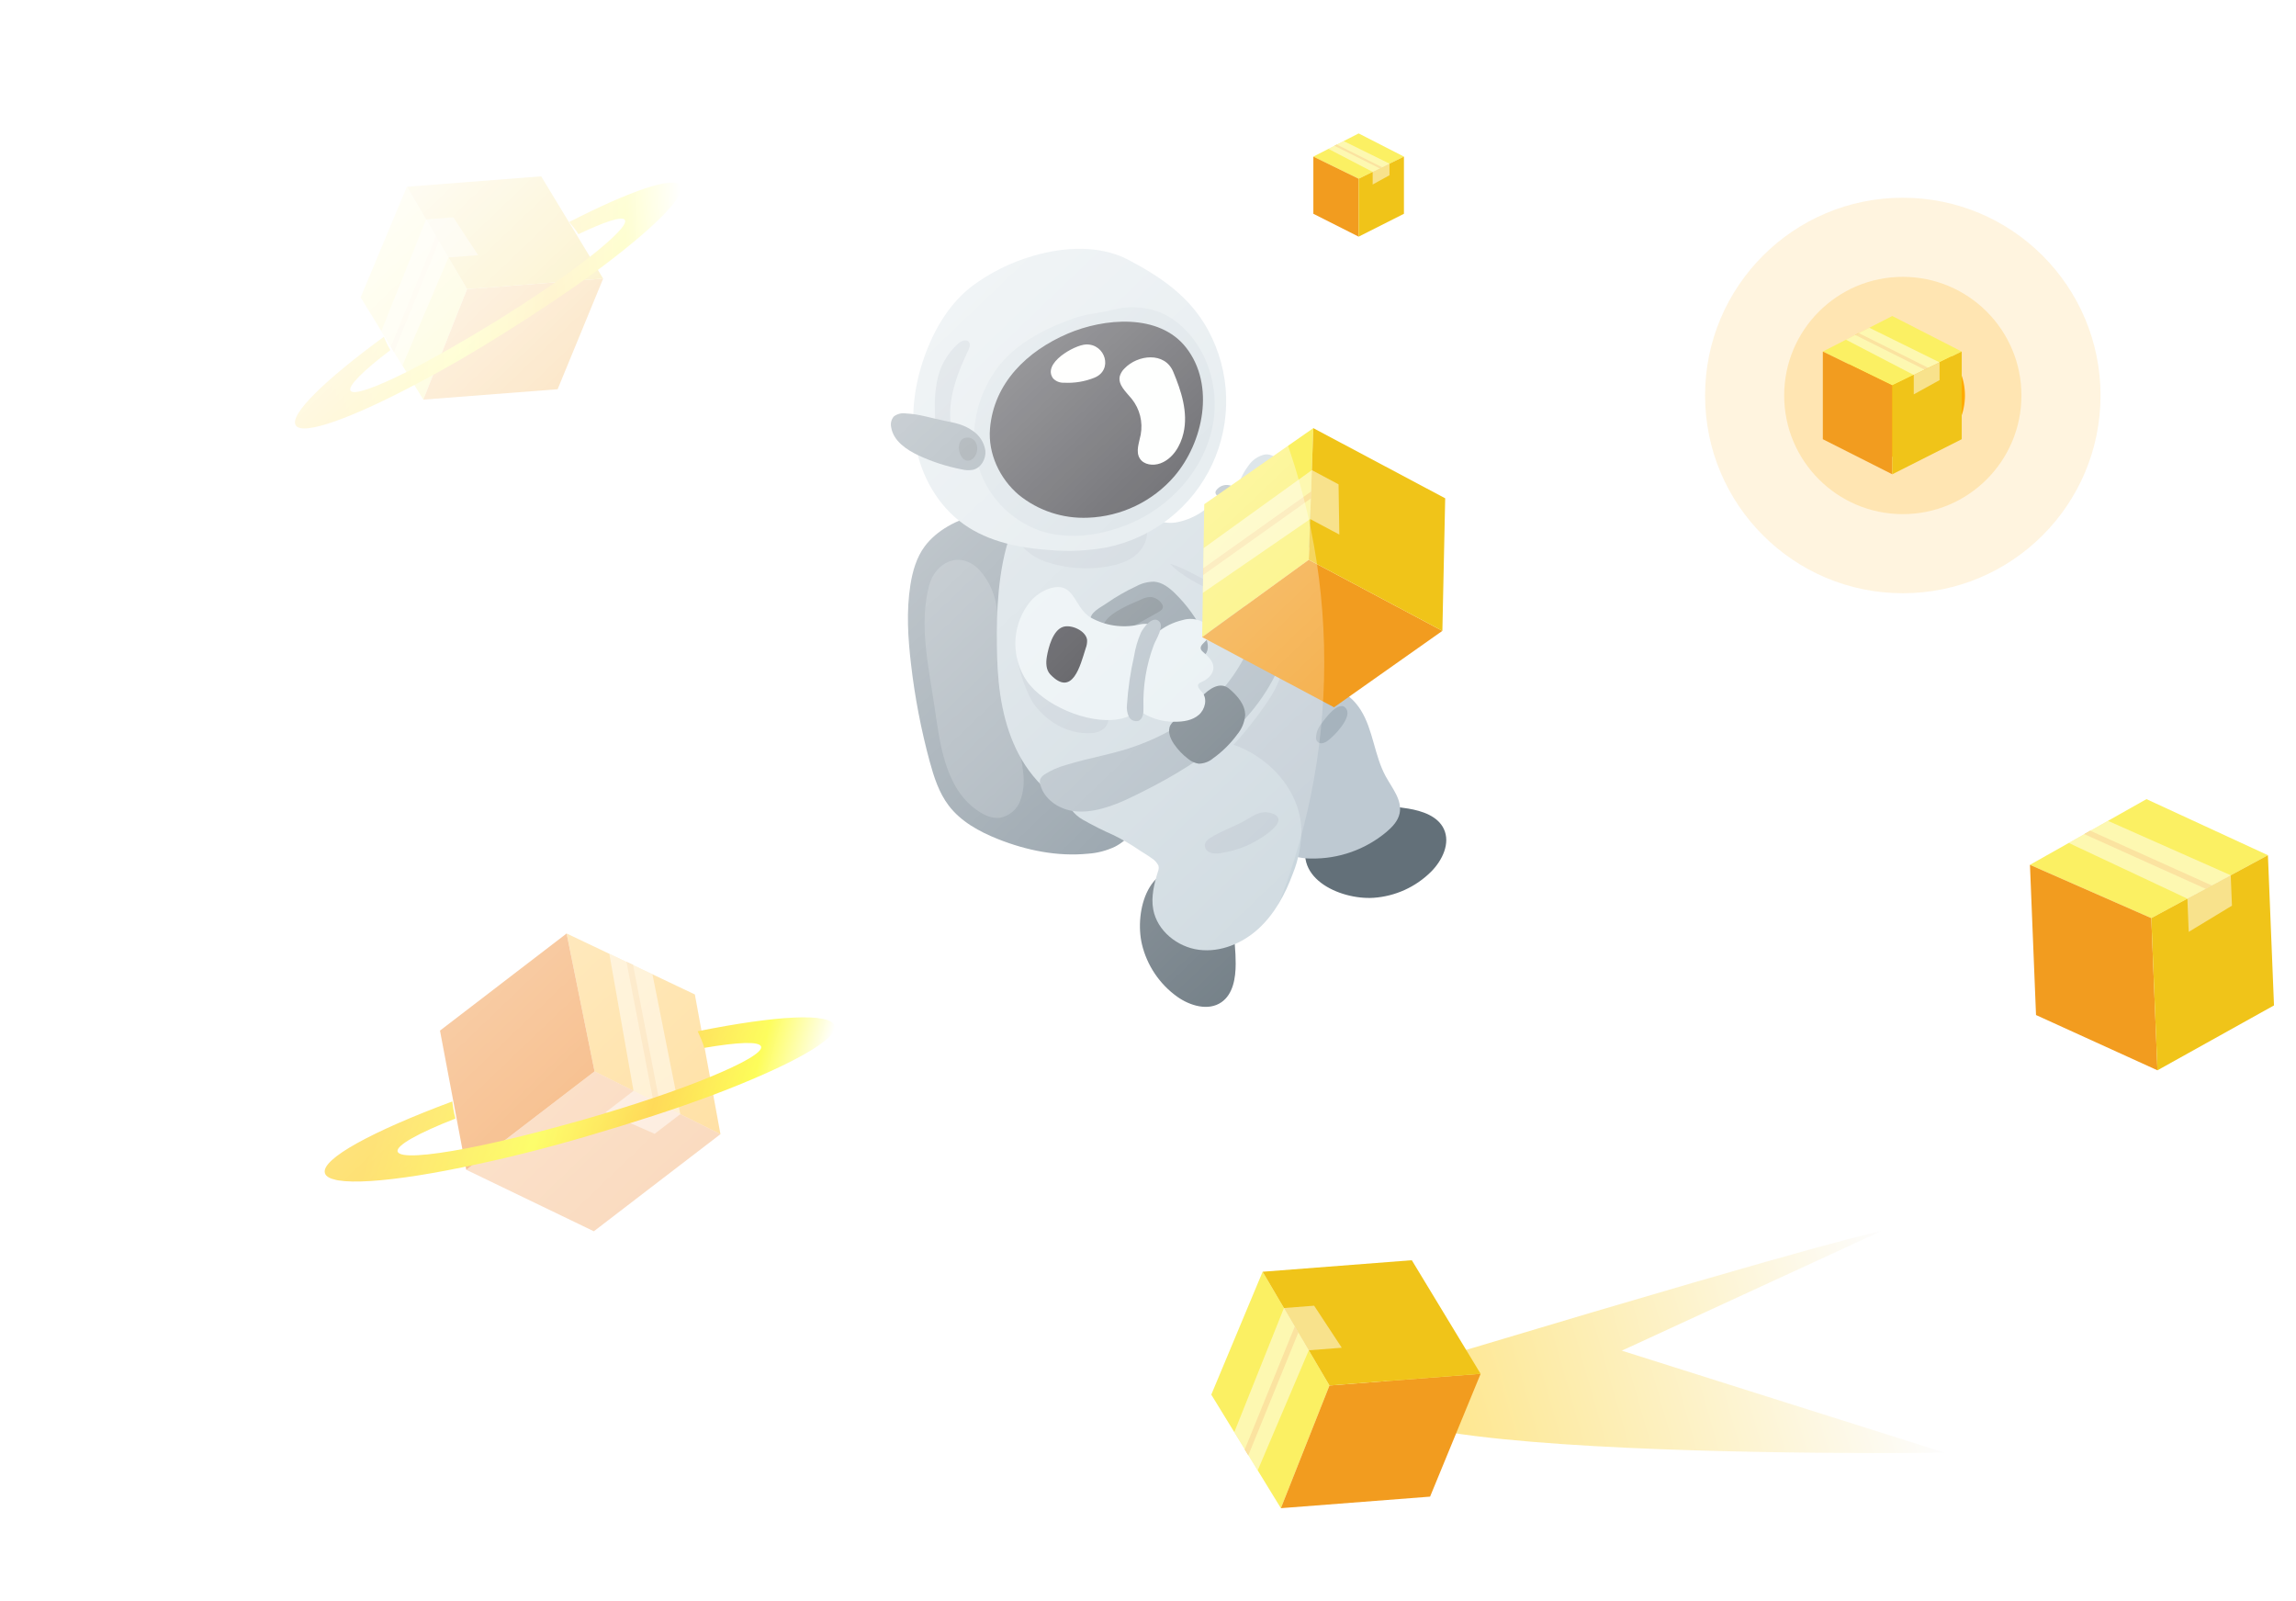 <svg width="327" height="228" viewBox="0 0 327 228" fill="none" xmlns="http://www.w3.org/2000/svg">
<path opacity="0.127" d="M271 84.479C286.553 84.479 299.161 71.871 299.161 56.318C299.161 40.765 286.553 28.157 271 28.157C255.447 28.157 242.839 40.765 242.839 56.318C242.839 71.871 255.447 84.479 271 84.479Z" fill="#FFAB00"/>
<path opacity="0.2" d="M271 73.215C280.332 73.215 287.897 65.65 287.897 56.318C287.897 46.986 280.332 39.422 271 39.422C261.668 39.422 254.104 46.986 254.104 56.318C254.104 65.65 261.668 73.215 271 73.215Z" fill="#FFAB00"/>
<g filter="url(#filter0_f)">
<path d="M271 65.169C275.888 65.169 279.851 61.206 279.851 56.318C279.851 51.43 275.888 47.467 271 47.467C266.112 47.467 262.149 51.43 262.149 56.318C262.149 61.206 266.112 65.169 271 65.169Z" fill="#FFAB00"/>
</g>
<g clip-path="url(#clip0)">
<path d="M162.637 134.469C163.356 137.475 165.135 140.122 167.648 141.925C169.489 143.236 172.097 144.004 173.955 142.72C175.623 141.567 175.986 139.274 175.988 137.247C175.989 135.46 175.826 133.677 175.501 131.919C175.248 130.273 174.703 128.684 173.892 127.229C173.067 125.765 171.739 124.65 170.154 124.092C163.584 122.036 161.523 129.732 162.637 134.469Z" fill="#637079"/>
<path d="M195.638 127.848C198.724 127.632 201.628 126.312 203.819 124.13C205.414 122.531 206.598 120.086 205.633 118.043C204.767 116.21 202.562 115.478 200.561 115.143C198.797 114.848 197.009 114.716 195.221 114.749C193.553 114.728 191.896 115.006 190.326 115.567C188.746 116.139 187.429 117.266 186.619 118.736C183.516 124.876 190.778 128.17 195.638 127.848Z" fill="#637079"/>
<path d="M193.808 101.123C195.574 103.937 195.74 107.609 197.361 110.565C198.286 112.252 199.735 113.951 199.335 115.833C199.11 116.894 198.321 117.741 197.493 118.444C194.481 120.981 190.646 122.335 186.706 122.254C185.59 122.265 184.484 122.043 183.459 121.602C182.948 121.378 182.489 121.051 182.111 120.642C181.733 120.232 181.444 119.749 181.262 119.223C180.98 118.281 181.146 117.263 180.979 116.294C180.621 114.221 178.834 112.72 177.074 111.564C175.42 110.475 173.61 109.42 172.438 107.77C171.302 106.17 172.435 103.451 173.159 101.841C174.233 99.451 175.792 97.018 177.933 95.448C179.26 94.475 180.363 94.085 181.943 94.557C183.881 95.133 185.784 95.817 187.645 96.606C189.731 97.491 191.826 98.561 193.241 100.327C193.445 100.581 193.634 100.847 193.808 101.123Z" fill="#BEC9D2"/>
<path d="M131.703 77.798C130.528 79.377 129.973 81.335 129.663 83.276C129.068 87.026 129.308 90.858 129.755 94.629C130.295 99.303 131.185 103.931 132.417 108.473C133.018 110.667 133.732 112.885 135.105 114.699C136.838 116.987 139.467 118.426 142.135 119.488C146.19 121.099 150.595 121.995 154.939 121.569C156.281 121.481 157.595 121.14 158.809 120.563C160.738 119.568 162.105 117.726 163.024 115.762C163.94 113.886 164.382 111.815 164.312 109.729C164.061 105.119 160.83 101.313 158.667 97.231C155.928 92.069 154.826 86.198 152.44 80.865C151.387 78.513 150.029 76.207 147.96 74.671C143.385 71.274 135.032 73.325 131.703 77.798Z" fill="#7C8B96"/>
<path d="M186.5 72.496C186.034 72.416 185.376 72.376 185.339 71.905C185.345 71.742 185.395 71.584 185.484 71.447C185.919 70.6 186.095 69.483 185.48 68.754C184.897 68.062 183.869 68.006 182.964 67.989C182.789 67.999 182.614 67.965 182.455 67.89C181.949 67.597 182.241 66.84 182.235 66.257C182.228 65.28 181.116 64.591 180.148 64.719C179.182 64.929 178.337 65.509 177.793 66.333C176.945 67.446 176.37 68.743 176.115 70.118C175.841 69.926 175.52 69.814 175.186 69.792C174.853 69.771 174.52 69.842 174.225 69.998C173.896 70.227 173.609 70.512 173.379 70.84C171.912 72.708 169.811 73.975 167.471 74.398C165.162 74.747 163.96 73.472 161.937 73.063C159.883 72.648 159.328 75.206 159.585 76.908C159.863 78.746 160.989 80.345 162.254 81.709C164.593 84.231 167.673 86.255 171.101 86.557C172.69 86.684 174.287 86.445 175.768 85.858C177.249 85.27 178.575 84.35 179.644 83.169C180.195 82.589 180.614 81.895 180.87 81.137C180.959 80.839 181.014 80.532 181.033 80.221C182.929 80.15 184.744 79.436 186.178 78.195C187.114 77.437 187.973 76.468 188.176 75.281C188.379 74.094 187.688 72.7 186.5 72.496Z" fill="#CAD6DD"/>
<path d="M164.076 122.249C164.475 122.504 164.794 122.865 164.998 123.292C165.057 123.57 165.028 123.858 164.916 124.118C164.372 125.859 163.916 127.698 164.243 129.493C164.798 132.541 167.678 134.861 170.754 135.254C173.831 135.646 176.963 134.334 179.246 132.239C181.529 130.144 183.049 127.333 184.122 124.426C184.951 122.39 185.368 120.21 185.346 118.011C185.19 114.445 183.245 111.087 180.499 108.802C176.475 105.452 171.947 104.609 166.979 106.165C164.388 106.977 161.943 108.19 159.406 109.158C157.381 109.932 155.266 110.564 153.486 111.802C152.934 112.132 152.497 112.625 152.236 113.213C152.131 113.561 152.108 113.928 152.169 114.285C152.229 114.643 152.371 114.983 152.583 115.277C153.013 115.863 153.561 116.352 154.192 116.713C155.633 117.532 157.115 118.277 158.633 118.943C159.937 119.586 161.192 120.323 162.389 121.148C162.782 121.417 163.49 121.807 164.076 122.249Z" fill="#CAD6DD"/>
<path d="M139.381 81.056C136.661 78.357 133.193 80.077 132.324 83.384C130.861 88.96 132.233 94.825 133.079 100.527C133.834 105.613 134.5 111.995 138.995 115.269C139.995 115.997 141.188 116.61 142.418 116.453C143.072 116.328 143.682 116.036 144.19 115.607C144.698 115.177 145.086 114.623 145.317 114C145.764 112.745 145.906 111.402 145.731 110.082C145.465 106.992 144.298 104.12 143.877 101.077C143.44 97.916 142.838 94.777 142.531 91.599C142.421 89.727 142.2 87.863 141.868 86.017C141.531 84.16 140.668 82.438 139.381 81.056Z" fill="#929FA9"/>
<path d="M173.342 83.344C173.002 83.206 172.664 83.062 172.33 82.91C170.499 82.075 168.785 80.964 166.867 80.353C166.813 80.329 166.752 80.325 166.695 80.341C166.559 80.4 166.625 80.605 166.711 80.725C167.34 81.721 168.067 82.652 168.881 83.504C169.742 84.353 170.698 85.1 171.73 85.73C172.551 86.234 173.466 86.565 174.419 86.704C174.862 86.749 175.024 86.59 175.336 86.346C175.728 86.039 176.171 85.812 176.55 85.485C176.644 85.425 176.72 85.342 176.772 85.243C176.824 85.145 176.848 85.034 176.844 84.923C176.816 84.843 176.771 84.771 176.711 84.71C176.652 84.65 176.58 84.604 176.5 84.574C175.498 84.087 174.379 83.766 173.342 83.344Z" fill="#BEC9D2"/>
<path d="M142.013 93.548C142.145 98.345 142.871 103.235 145.125 107.472C147.38 111.71 151.362 115.227 156.101 116.004C159.243 116.518 162.502 115.81 165.367 114.425C168.201 112.965 170.787 111.066 173.028 108.799C175.627 106.295 177.982 103.55 180.061 100.599C181.459 98.615 182.777 96.378 182.705 93.951C182.625 91.246 180.799 88.858 178.604 87.272C176.409 85.685 173.835 84.726 171.407 83.528C168.978 82.331 166.583 80.791 165.209 78.46C163.953 76.329 163.669 73.734 162.407 71.609C160.541 68.473 156.585 66.831 152.985 67.432C142.035 69.26 141.781 85.106 142.013 93.548Z" fill="#CAD6DD"/>
<path d="M157.828 80.659C159.339 80.385 160.868 79.886 161.99 78.838C163.111 77.79 163.727 76.091 163.155 74.667C162.678 73.693 161.901 72.897 160.938 72.396C157.023 70.016 151.32 69.383 147.219 71.709C142.481 74.398 144.868 78.651 149.013 80.018C151.853 80.959 154.883 81.18 157.828 80.659Z" fill="#BEC9D2"/>
<path d="M170.848 101.252C168.189 103.323 165.223 104.968 162.057 106.127C158.762 107.373 155.195 107.872 151.811 108.937C150.724 109.228 149.69 109.686 148.746 110.297C148.473 110.461 148.261 110.709 148.14 111.002C148.075 111.269 148.089 111.548 148.181 111.806C148.732 113.778 150.679 115.141 152.701 115.47C155.508 115.926 158.646 114.731 161.13 113.53C165.521 111.407 169.823 109.027 173.588 105.927C177.352 102.826 180.569 98.958 182.382 94.434C182.97 92.965 183.404 91.299 182.828 89.822C182.409 88.75 180.562 87.27 179.364 88.124C178.458 88.771 178.195 91.493 177.73 92.539C176.167 95.952 173.807 98.94 170.848 101.252Z" fill="#A6B3BD"/>
<path d="M161.843 83.476C162.618 83.051 163.488 82.83 164.371 82.832C165.552 82.918 166.552 83.713 167.395 84.543C169.08 86.205 170.468 88.141 171.501 90.269C171.902 91.096 172.247 92.079 171.847 92.907C171.462 93.521 170.88 93.986 170.196 94.226C167.938 95.283 165.578 96.107 163.152 96.687C162.656 96.835 162.136 96.889 161.62 96.848C160.881 96.7 160.21 96.316 159.708 95.755C158.735 94.693 157.92 93.497 157.289 92.203C156.701 91.129 155.424 89.703 155.285 88.48C155.14 87.214 156.662 86.565 157.555 85.941C158.909 84.996 160.344 84.171 161.843 83.476Z" fill="#7C8B96"/>
<path d="M147.048 36.463C143.975 37.362 141.085 38.794 138.509 40.694C135.454 43.007 133.351 46.392 131.963 49.963C130.318 54.195 129.598 58.852 130.392 63.323C131.185 67.794 133.58 72.052 137.291 74.675C140.825 77.172 145.257 78.051 149.576 78.337C152.256 78.564 154.954 78.435 157.599 77.953C160.856 77.294 163.912 75.882 166.523 73.83C169.135 71.778 171.228 69.143 172.635 66.136C174.042 63.13 174.724 59.835 174.626 56.517C174.528 53.198 173.653 49.949 172.071 47.029C169.483 42.253 165.382 39.464 160.7 36.997C156.752 34.918 151.697 35.086 147.048 36.463Z" fill="#D8E2E7"/>
<path d="M147.14 100.094C148.965 102.74 152.095 104.577 155.305 104.397C156.075 104.414 156.821 104.13 157.384 103.605C157.613 103.317 157.771 102.979 157.846 102.619C157.921 102.258 157.911 101.885 157.817 101.529C157.621 100.819 157.298 100.151 156.863 99.556C154.702 96.28 151.947 93.435 148.742 91.168C148.185 90.714 147.526 90.403 146.821 90.264C142.567 89.742 146.077 98.554 147.14 100.094Z" fill="#BEC9D2"/>
<path d="M167.539 102.375C167.203 102.609 166.917 102.907 166.698 103.253C166.242 104.087 166.649 105.129 167.18 105.917C167.74 106.748 168.436 107.478 169.239 108.079C169.66 108.434 170.17 108.666 170.714 108.75C171.478 108.743 172.215 108.465 172.794 107.966C174.103 107.027 175.255 105.887 176.206 104.587C176.847 103.822 177.241 102.88 177.336 101.887C177.369 100.374 176.256 99.097 175.107 98.11C173.774 96.963 172.217 98.091 171.18 99.161C170.038 100.31 168.821 101.384 167.539 102.375Z" fill="#637079"/>
<path d="M162.516 85.368C162.931 85.149 163.391 85.027 163.86 85.011C164.171 85.037 164.473 85.132 164.744 85.288C165.015 85.444 165.248 85.657 165.426 85.914C165.539 86.045 165.61 86.207 165.63 86.379C165.644 86.747 165.28 86.998 164.959 87.181L160.338 89.767C159.59 90.187 158.634 90.701 157.786 90.241C157.628 90.17 157.488 90.063 157.379 89.928C157.27 89.793 157.194 89.635 157.157 89.465C157.121 89.295 157.124 89.12 157.168 88.952C157.212 88.784 157.295 88.629 157.41 88.499C158.371 87.058 160.987 86.049 162.516 85.368Z" fill="#637079"/>
<path d="M171.214 98.587C170.906 98.229 170.423 97.779 170.697 97.394C170.806 97.272 170.945 97.182 171.101 97.133C171.977 96.758 172.825 96.008 172.816 95.056C172.808 94.151 172.052 93.454 171.365 92.864C171.223 92.761 171.109 92.624 171.034 92.466C170.831 91.919 171.54 91.52 171.908 91.066C172.524 90.308 172.108 89.071 171.279 88.553C170.401 88.1 169.38 88.008 168.434 88.297C167.071 88.614 165.801 89.247 164.726 90.144C164.638 89.822 164.463 89.531 164.219 89.303C163.976 89.075 163.675 88.917 163.349 88.849C162.949 88.815 162.546 88.853 162.16 88.959C159.837 89.464 157.409 89.101 155.336 87.938C152.808 86.421 153.13 82.558 149.296 83.864C148.085 84.325 147.045 85.147 146.316 86.218C145.219 87.789 144.623 89.654 144.606 91.57C144.589 93.486 145.152 95.363 146.221 96.954C148.654 100.435 154.884 103.097 159.123 102.446C159.918 102.35 160.683 102.082 161.365 101.662C161.623 101.489 161.861 101.287 162.075 101.061C163.581 102.213 165.436 102.817 167.332 102.775C168.538 102.788 169.819 102.589 170.732 101.803C171.645 101.018 172 99.501 171.214 98.587Z" fill="#E4EDF1"/>
<path d="M152.859 45.352C148.635 46.868 144.278 49.095 141.686 52.885C139.179 56.551 138.078 61.254 139.118 65.611C139.684 67.934 140.832 70.075 142.453 71.834C144.073 73.593 146.115 74.912 148.385 75.667C153.316 77.202 159.333 75.801 163.638 73.167C168.039 70.474 171.497 66.109 172.621 61.078C173.745 56.046 172.35 50.408 168.658 46.805C167.591 45.732 166.31 44.897 164.898 44.353C162.824 43.642 160.586 43.562 158.467 44.124C156.589 44.589 154.724 44.681 152.859 45.352Z" fill="#CAD6DD"/>
<path d="M152.044 47.519C146.304 49.987 141.535 54.519 140.996 61.054C140.705 64.59 142.375 68.155 145.079 70.456C147.861 72.721 151.381 73.883 154.965 73.722C157.312 73.634 159.615 73.064 161.731 72.047C163.847 71.03 165.731 69.588 167.264 67.811C171.375 62.987 173.091 54.864 168.949 49.526C165.083 44.543 157.19 45.307 152.044 47.519Z" fill="#16161D"/>
<path d="M160.151 52.472C159.837 52.772 159.607 53.148 159.484 53.564C159.189 54.798 160.38 55.814 161.181 56.798C161.749 57.506 162.157 58.328 162.378 59.208C162.598 60.088 162.626 61.005 162.46 61.897C162.24 63.037 161.717 64.295 162.33 65.282C162.904 66.204 164.236 66.359 165.256 65.985C167.033 65.334 168.132 63.502 168.556 61.661C169.239 58.698 168.23 55.657 167.094 52.942C165.886 50.054 162.03 50.5 160.151 52.472Z" fill="#FEFFFD"/>
<path d="M149.997 53.899C150.196 54.101 150.436 54.26 150.7 54.363C150.965 54.466 151.248 54.512 151.532 54.498C153.005 54.581 154.477 54.34 155.847 53.794C158.592 52.695 157.419 48.937 154.663 49.052C153.009 49.121 148.369 51.753 149.997 53.899Z" fill="#FEFFFD"/>
<path d="M162.853 100.714C162.877 101.449 162.821 102.374 162.136 102.648C161.869 102.721 161.584 102.699 161.332 102.584C161.079 102.47 160.874 102.27 160.754 102.021C160.527 101.513 160.441 100.954 160.503 100.401C160.652 98.062 160.99 95.738 161.513 93.453C161.696 92.289 162.028 91.154 162.502 90.075C162.845 89.38 164.18 87.581 165.096 88.493C165.837 89.23 164.613 91.095 164.352 91.782C163.27 94.632 162.761 97.667 162.853 100.714Z" fill="#A6B3BD"/>
<path d="M179.496 74.43C180.413 75.554 181.17 76.801 181.744 78.133C182.106 79.085 183.006 80.484 182.387 81.475C182.294 81.624 182.17 81.752 182.025 81.851C181.88 81.95 181.715 82.017 181.543 82.049C181.37 82.081 181.192 82.076 181.021 82.036C180.85 81.996 180.689 81.92 180.549 81.814C180.086 81.382 179.956 80.587 179.628 80.05C179.239 79.414 178.784 78.834 178.441 78.164C177.832 76.85 177.106 75.593 176.272 74.408C175.296 73.112 174.439 71.779 173.337 70.575C173.217 70.47 173.135 70.329 173.103 70.174C173.103 70.026 173.156 69.884 173.254 69.774C173.442 69.53 173.689 69.337 173.971 69.213C174.254 69.089 174.563 69.038 174.87 69.064C175.825 69.156 176.535 69.966 177.074 70.759C177.908 71.987 178.595 73.226 179.496 74.43Z" fill="#A6B3BD"/>
<path d="M133.426 54.435C133.791 52.295 134.872 50.342 136.492 48.896C136.92 48.538 137.617 48.254 137.976 48.681C138.259 49.019 138.076 49.528 137.886 49.926C136.411 53.014 135.126 56.34 135.346 59.756C135.425 60.34 135.426 60.932 135.349 61.516C135.316 61.764 135.193 61.993 135.005 62.158C134.831 62.262 134.627 62.303 134.427 62.275C134.226 62.246 134.041 62.15 133.903 62.003C133.048 61.185 133.191 59.555 133.153 58.484C133.087 57.128 133.178 55.769 133.426 54.435Z" fill="#BEC9D2"/>
<path d="M149.099 93.483C148.946 94.367 148.961 95.38 149.579 96.032C152.751 99.373 153.863 94.74 154.629 92.31C154.775 91.939 154.843 91.541 154.828 91.142C154.687 89.83 152.566 88.867 151.373 89.278C149.943 89.772 149.322 92.194 149.099 93.483Z" fill="#16161D"/>
<path d="M129.017 58.875C128.717 58.827 128.41 58.84 128.115 58.914C127.82 58.987 127.543 59.12 127.301 59.304C127.123 59.514 126.995 59.763 126.93 60.031C126.865 60.299 126.863 60.579 126.924 60.848C127.23 62.782 129.09 64.05 130.868 64.874C132.808 65.773 134.851 66.431 136.951 66.836C137.49 66.974 138.052 66.994 138.599 66.894C139.733 66.612 140.445 65.349 140.338 64.185C140.254 63.606 140.046 63.05 139.73 62.557C139.413 62.064 138.995 61.644 138.503 61.325C137.27 60.453 135.988 60.206 134.559 59.928C132.681 59.559 130.958 58.962 129.017 58.875Z" fill="#7C8B96"/>
<path d="M136.974 65.08C137.058 65.213 137.168 65.327 137.297 65.416C137.426 65.506 137.571 65.569 137.725 65.602C137.886 65.614 138.048 65.59 138.199 65.533C138.351 65.476 138.488 65.387 138.602 65.272C139.554 64.409 139.341 62.357 137.83 62.311C136.36 62.267 136.314 64.175 136.974 65.08Z" fill="#637079"/>
<path d="M172.377 119.311C172.191 119.404 172.025 119.534 171.89 119.693C171.755 119.852 171.653 120.036 171.59 120.234C171.568 120.48 171.627 120.726 171.757 120.936C171.888 121.145 172.084 121.306 172.315 121.393C172.782 121.557 173.284 121.593 173.77 121.497C175.085 121.301 176.37 120.939 177.593 120.418C178.746 119.951 184.476 116.752 180.964 115.77C179.565 115.379 178.58 116.104 177.438 116.776C175.809 117.734 173.965 118.29 172.377 119.311Z" fill="#BEC9D2"/>
<path d="M188.168 103.1C187.698 103.661 187.437 104.368 187.429 105.099C187.436 105.277 187.495 105.448 187.6 105.592C187.695 105.696 187.816 105.772 187.95 105.814C188.084 105.856 188.227 105.861 188.364 105.83C188.637 105.765 188.893 105.641 189.113 105.466C189.987 104.843 192.523 102.257 191.772 100.996C190.808 99.379 188.576 102.514 188.168 103.1Z" fill="#A6B3BD"/>
<g clip-path="url(#clip1)">
<path fill-rule="evenodd" clip-rule="evenodd" d="M171.212 90.729L171.514 71.799L187.042 60.969L186.395 79.714L171.212 90.729Z" fill="#FBF063"/>
<path fill-rule="evenodd" clip-rule="evenodd" d="M186.394 79.713L171.212 90.729L189.996 100.72L205.426 89.835L186.394 79.713Z" fill="#F29C1F"/>
<path fill-rule="evenodd" clip-rule="evenodd" d="M205.425 89.837L205.827 70.958L187.043 60.967L186.394 79.713L205.425 89.837Z" fill="#F0C419"/>
<path opacity="0.5" fill-rule="evenodd" clip-rule="evenodd" d="M171.338 81.901L186.691 70.979L186.725 69.993L171.353 80.927L171.338 81.901Z" fill="#F29C1F"/>
<path opacity="0.5" fill-rule="evenodd" clip-rule="evenodd" d="M171.313 84.425L186.595 73.916L186.836 66.945L171.414 78.056L171.313 84.425Z" fill="white"/>
<path opacity="0.5" fill-rule="evenodd" clip-rule="evenodd" d="M186.597 73.912L186.833 66.944L190.639 68.969L190.749 76.121L186.597 73.912Z" fill="white"/>
</g>
</g>
<path fill-rule="evenodd" clip-rule="evenodd" d="M259.61 50.06L269.5 45L279.39 50.06L269.5 54.89L259.61 50.06Z" fill="#FBF063"/>
<path fill-rule="evenodd" clip-rule="evenodd" d="M269.501 54.889L259.61 50.06V62.544L269.501 67.539L269.501 54.889Z" fill="#F29C1F"/>
<path fill-rule="evenodd" clip-rule="evenodd" d="M269.5 67.539L279.391 62.544V50.06L269.501 54.889L269.5 67.539Z" fill="#F0C419"/>
<path opacity="0.5" fill-rule="evenodd" clip-rule="evenodd" d="M264.218 47.692L274.107 52.637L274.627 52.383L264.727 47.432L264.218 47.692Z" fill="#F29C1F"/>
<path opacity="0.5" fill-rule="evenodd" clip-rule="evenodd" d="M262.903 48.375L272.559 53.396L276.237 51.6L266.231 46.672L262.903 48.375Z" fill="white"/>
<path opacity="0.5" fill-rule="evenodd" clip-rule="evenodd" d="M272.562 53.396L276.237 51.598V54.128L272.562 56.156V53.396Z" fill="white"/>
<path fill-rule="evenodd" clip-rule="evenodd" d="M187.05 22.3L193.5 19L199.95 22.3L193.5 25.45L187.05 22.3Z" fill="#FBF063"/>
<path fill-rule="evenodd" clip-rule="evenodd" d="M193.5 25.45L187.05 22.3V30.442L193.501 33.699L193.5 25.45Z" fill="#F29C1F"/>
<path fill-rule="evenodd" clip-rule="evenodd" d="M193.5 33.699L199.951 30.442V22.3L193.5 25.45L193.5 33.699Z" fill="#F0C419"/>
<path opacity="0.5" fill-rule="evenodd" clip-rule="evenodd" d="M190.055 20.756L196.504 23.98L196.844 23.815L190.387 20.586L190.055 20.756Z" fill="#F29C1F"/>
<path opacity="0.5" fill-rule="evenodd" clip-rule="evenodd" d="M189.198 21.201L195.495 24.476L197.894 23.304L191.368 20.091L189.198 21.201Z" fill="white"/>
<path opacity="0.5" fill-rule="evenodd" clip-rule="evenodd" d="M195.497 24.476L197.894 23.303V24.953L195.497 26.276V24.476Z" fill="white"/>
<g clip-path="url(#clip2)">
<path fill-rule="evenodd" clip-rule="evenodd" d="M60.288 56.905L51.362 42.348L57.945 26.593L66.519 41.176L60.288 56.905Z" fill="#FBF063"/>
<path fill-rule="evenodd" clip-rule="evenodd" d="M66.517 41.175L60.288 56.905L79.42 55.426L85.902 39.676L66.517 41.175Z" fill="#F29C1F"/>
<path fill-rule="evenodd" clip-rule="evenodd" d="M85.902 39.678L77.077 25.111L57.945 26.59L66.517 41.175L85.902 39.678Z" fill="#F0C419"/>
<path opacity="0.5" fill-rule="evenodd" clip-rule="evenodd" d="M56.114 50.123L62.52 34.383L62.068 33.616L55.655 49.375L56.114 50.123Z" fill="#F29C1F"/>
<path opacity="0.5" fill-rule="evenodd" clip-rule="evenodd" d="M57.316 52.058L63.867 36.666L60.679 31.242L54.312 47.159L57.316 52.058Z" fill="white"/>
<path opacity="0.5" fill-rule="evenodd" clip-rule="evenodd" d="M63.866 36.661L60.675 31.243L64.553 30.943L68.096 36.334L63.866 36.661Z" fill="white"/>
</g>
<g opacity="0.5">
<g clip-path="url(#clip3)">
<path d="M277 206.874C277 206.874 154.606 208.494 208.882 192.206C263.159 175.918 267.929 175.312 267.929 175.312L230.981 192.335L277 206.874Z" fill="url(#paint0_linear)"/>
</g>
</g>
<g clip-path="url(#clip4)">
<path fill-rule="evenodd" clip-rule="evenodd" d="M182.426 214.766L172.513 198.599L179.824 181.1L189.346 197.298L182.426 214.766Z" fill="#FBF063"/>
<path fill-rule="evenodd" clip-rule="evenodd" d="M189.344 197.297L182.426 214.766L203.674 213.123L210.873 195.631L189.344 197.297Z" fill="#F29C1F"/>
<path fill-rule="evenodd" clip-rule="evenodd" d="M210.873 195.633L201.072 179.456L179.824 181.098L189.344 197.297L210.873 195.633Z" fill="#F0C419"/>
<path opacity="0.5" fill-rule="evenodd" clip-rule="evenodd" d="M177.79 207.234L184.905 189.753L184.404 188.901L177.281 206.403L177.79 207.234Z" fill="#F29C1F"/>
<path opacity="0.5" fill-rule="evenodd" clip-rule="evenodd" d="M179.125 209.382L186.401 192.288L182.86 186.265L175.789 203.942L179.125 209.382Z" fill="white"/>
<path opacity="0.5" fill-rule="evenodd" clip-rule="evenodd" d="M186.4 192.283L182.856 186.265L187.162 185.932L191.097 191.92L186.4 192.283Z" fill="white"/>
</g>
<g clip-path="url(#clip5)">
<path fill-rule="evenodd" clip-rule="evenodd" d="M289.109 123.152L305.703 113.797L322.998 121.781L306.389 130.742L289.109 123.152Z" fill="#FBF063"/>
<path fill-rule="evenodd" clip-rule="evenodd" d="M306.39 130.741L289.109 123.152L289.974 144.542L307.268 152.413L306.39 130.741Z" fill="#F29C1F"/>
<path fill-rule="evenodd" clip-rule="evenodd" d="M307.265 152.413L323.866 143.171L323.001 121.781L306.39 130.741L307.265 152.413Z" fill="#F0C419"/>
<path opacity="0.5" fill-rule="evenodd" clip-rule="evenodd" d="M296.84 118.776L314.126 126.562L315 126.09L297.694 118.295L296.84 118.776Z" fill="#F29C1F"/>
<path opacity="0.5" fill-rule="evenodd" clip-rule="evenodd" d="M294.635 120.037L311.526 127.97L317.703 124.638L300.219 116.889L294.635 120.037Z" fill="white"/>
<path opacity="0.5" fill-rule="evenodd" clip-rule="evenodd" d="M311.531 127.97L317.703 124.635L317.878 128.969L311.722 132.699L311.531 127.97Z" fill="white"/>
</g>
<g clip-path="url(#clip6)">
<path opacity="0.5" fill-rule="evenodd" clip-rule="evenodd" d="M80.699 132.93L98.963 141.613L102.608 161.505L84.676 152.568L80.699 132.93Z" fill="#FFAB00"/>
<path fill-rule="evenodd" clip-rule="evenodd" d="M84.678 152.568L80.699 132.93L62.664 146.759L66.406 166.579L84.678 152.568Z" fill="#F2994A"/>
<path opacity="0.5" fill-rule="evenodd" clip-rule="evenodd" d="M66.404 166.577L84.575 175.335L102.61 161.506L84.678 152.567L66.404 166.577Z" fill="#F2994A"/>
<path opacity="0.5" fill-rule="evenodd" clip-rule="evenodd" d="M89.224 136.965L93.034 156.727L93.978 157.197L90.163 137.411L89.224 136.965Z" fill="#F29C1F"/>
<path opacity="0.5" fill-rule="evenodd" clip-rule="evenodd" d="M86.781 135.821L90.223 155.332L96.891 158.655L92.927 138.743L86.781 135.821Z" fill="white"/>
<path opacity="0.5" fill-rule="evenodd" clip-rule="evenodd" d="M90.226 155.336L96.894 158.653L93.239 161.455L86.239 158.393L90.226 155.336Z" fill="white"/>
</g>
<g clip-path="url(#clip7)">
<path d="M81.068 31.615C81.534 32.164 82 32.713 82.381 33.346C86.11 31.573 88.61 30.729 88.992 31.32C89.373 31.911 87.424 33.895 84.034 36.555C80.771 39.13 76.11 42.339 70.814 45.632C66.025 48.587 61.576 51.121 57.975 52.936C53.441 55.216 50.347 56.314 49.924 55.638C49.5 55.005 51.746 52.767 55.602 49.854C55.22 49.221 54.924 48.587 54.67 47.954C46.364 54.034 41.153 59.058 42.127 60.578C43.102 62.098 50.22 59.522 59.712 54.456C63.483 52.472 67.636 50.065 71.915 47.363C76.619 44.408 80.983 41.495 84.67 38.792C92.805 32.797 97.805 27.9 96.915 26.464C96.025 24.987 89.712 27.182 81.068 31.615Z" fill="url(#paint1_linear)"/>
</g>
<g clip-path="url(#clip8)">
<path d="M99.368 146.853C99.719 147.619 100.071 148.384 100.3 149.218C105.067 148.408 108.153 148.252 108.396 149.038C108.639 149.824 105.812 151.437 101.146 153.353C96.651 155.214 90.378 157.343 83.362 159.365C77.025 161.169 71.206 162.605 66.569 163.503C60.734 164.628 56.898 164.88 56.634 163.986C56.357 163.138 59.599 161.335 64.87 159.282C64.641 158.448 64.507 157.642 64.421 156.848C53.129 161.05 45.66 165.046 46.277 167.066C46.894 169.086 55.737 168.45 68.046 165.765C72.927 164.731 78.373 163.343 84.055 161.663C90.296 159.832 96.14 157.941 101.154 156.072C112.228 151.912 119.418 147.991 118.87 146.093C118.335 144.148 110.52 144.612 99.368 146.853Z" fill="url(#paint2_linear)"/>
</g>
<g clip-path="url(#clip9)">
<path d="M94.3 188.6C146.38 188.6 188.6 146.38 188.6 94.3C188.6 42.22 146.38 2.36613e-06 94.3 1.52429e-06C42.22 6.82449e-07 -6.82449e-07 42.22 -1.52429e-06 94.3C-2.36613e-06 146.38 42.219 188.6 94.3 188.6Z" fill="url(#paint3_linear)"/>
</g>
<defs>
<filter id="filter0_f" x="257.149" y="42.467" width="27.701" height="27.701" filterUnits="userSpaceOnUse" color-interpolation-filters="sRGB">
<feFlood flood-opacity="0" result="BackgroundImageFix"/>
<feBlend mode="normal" in="SourceGraphic" in2="BackgroundImageFix" result="shape"/>
<feGaussianBlur stdDeviation="2.5" result="effect1_foregroundBlur"/>
</filter>
<linearGradient id="paint0_linear" x1="198.58" y1="212.063" x2="272.395" y2="190.85" gradientUnits="userSpaceOnUse">
<stop stop-color="#FDC800"/>
<stop offset="1" stop-color="#FBFBFB"/>
<stop offset="1" stop-color="white"/>
</linearGradient>
<linearGradient id="paint1_linear" x1="42" y1="43.5" x2="97.012" y2="43.5" gradientUnits="userSpaceOnUse">
<stop offset="0.084" stop-color="#FDC800"/>
<stop offset="0.428" stop-color="#FCFC0D"/>
<stop offset="0.66" stop-color="#FFC600"/>
<stop offset="0.858" stop-color="#FCFC0D"/>
<stop offset="1" stop-color="white"/>
</linearGradient>
<linearGradient id="paint2_linear" x1="51.547" y1="147.812" x2="113.579" y2="165.29" gradientUnits="userSpaceOnUse">
<stop offset="0.084" stop-color="#FDC800"/>
<stop offset="0.428" stop-color="#FCFC0D"/>
<stop offset="0.66" stop-color="#FFC600"/>
<stop offset="0.858" stop-color="#FCFC0D"/>
<stop offset="1" stop-color="white"/>
</linearGradient>
<linearGradient id="paint3_linear" x1="34.448" y1="31.817" x2="173.624" y2="177.11" gradientUnits="userSpaceOnUse">
<stop offset="0.008" stop-color="white"/>
<stop offset="1" stop-color="white" stop-opacity="0"/>
</linearGradient>
<clipPath id="clip0">
<rect x="132.541" y="31" width="89" height="103" transform="rotate(10.936 132.541 31)" fill="white"/>
</clipPath>
<clipPath id="clip1">
<rect x="162.311" y="89.102" width="39.196" height="39.196" transform="rotate(-61.991 162.311 89.102)" fill="white"/>
</clipPath>
<clipPath id="clip2">
<rect x="52.725" y="59.971" width="35.352" height="35.352" transform="rotate(-94.42 52.725 59.971)" fill="white"/>
</clipPath>
<clipPath id="clip3">
<rect x="194" y="175" width="83" height="53" fill="white"/>
</clipPath>
<clipPath id="clip4">
<rect x="174.026" y="218.172" width="39.262" height="39.262" transform="rotate(-94.42 174.026 218.172)" fill="white"/>
</clipPath>
<clipPath id="clip5">
<rect x="286" y="114.594" width="39.438" height="39.438" transform="rotate(-2.317 286 114.594)" fill="white"/>
</clipPath>
<clipPath id="clip6">
<rect x="86.226" y="125" width="41.868" height="41.868" transform="rotate(52.521 86.226 125)" fill="white"/>
</clipPath>
<clipPath id="clip7">
<rect x="42" y="26" width="55" height="35" fill="white"/>
</clipPath>
<clipPath id="clip8">
<rect x="57.094" y="128.124" width="64.433" height="40.91" transform="rotate(15.735 57.094 128.124)" fill="white"/>
</clipPath>
<clipPath id="clip9">
<rect width="188.6" height="188.6" fill="white"/>
</clipPath>
</defs>
</svg>
